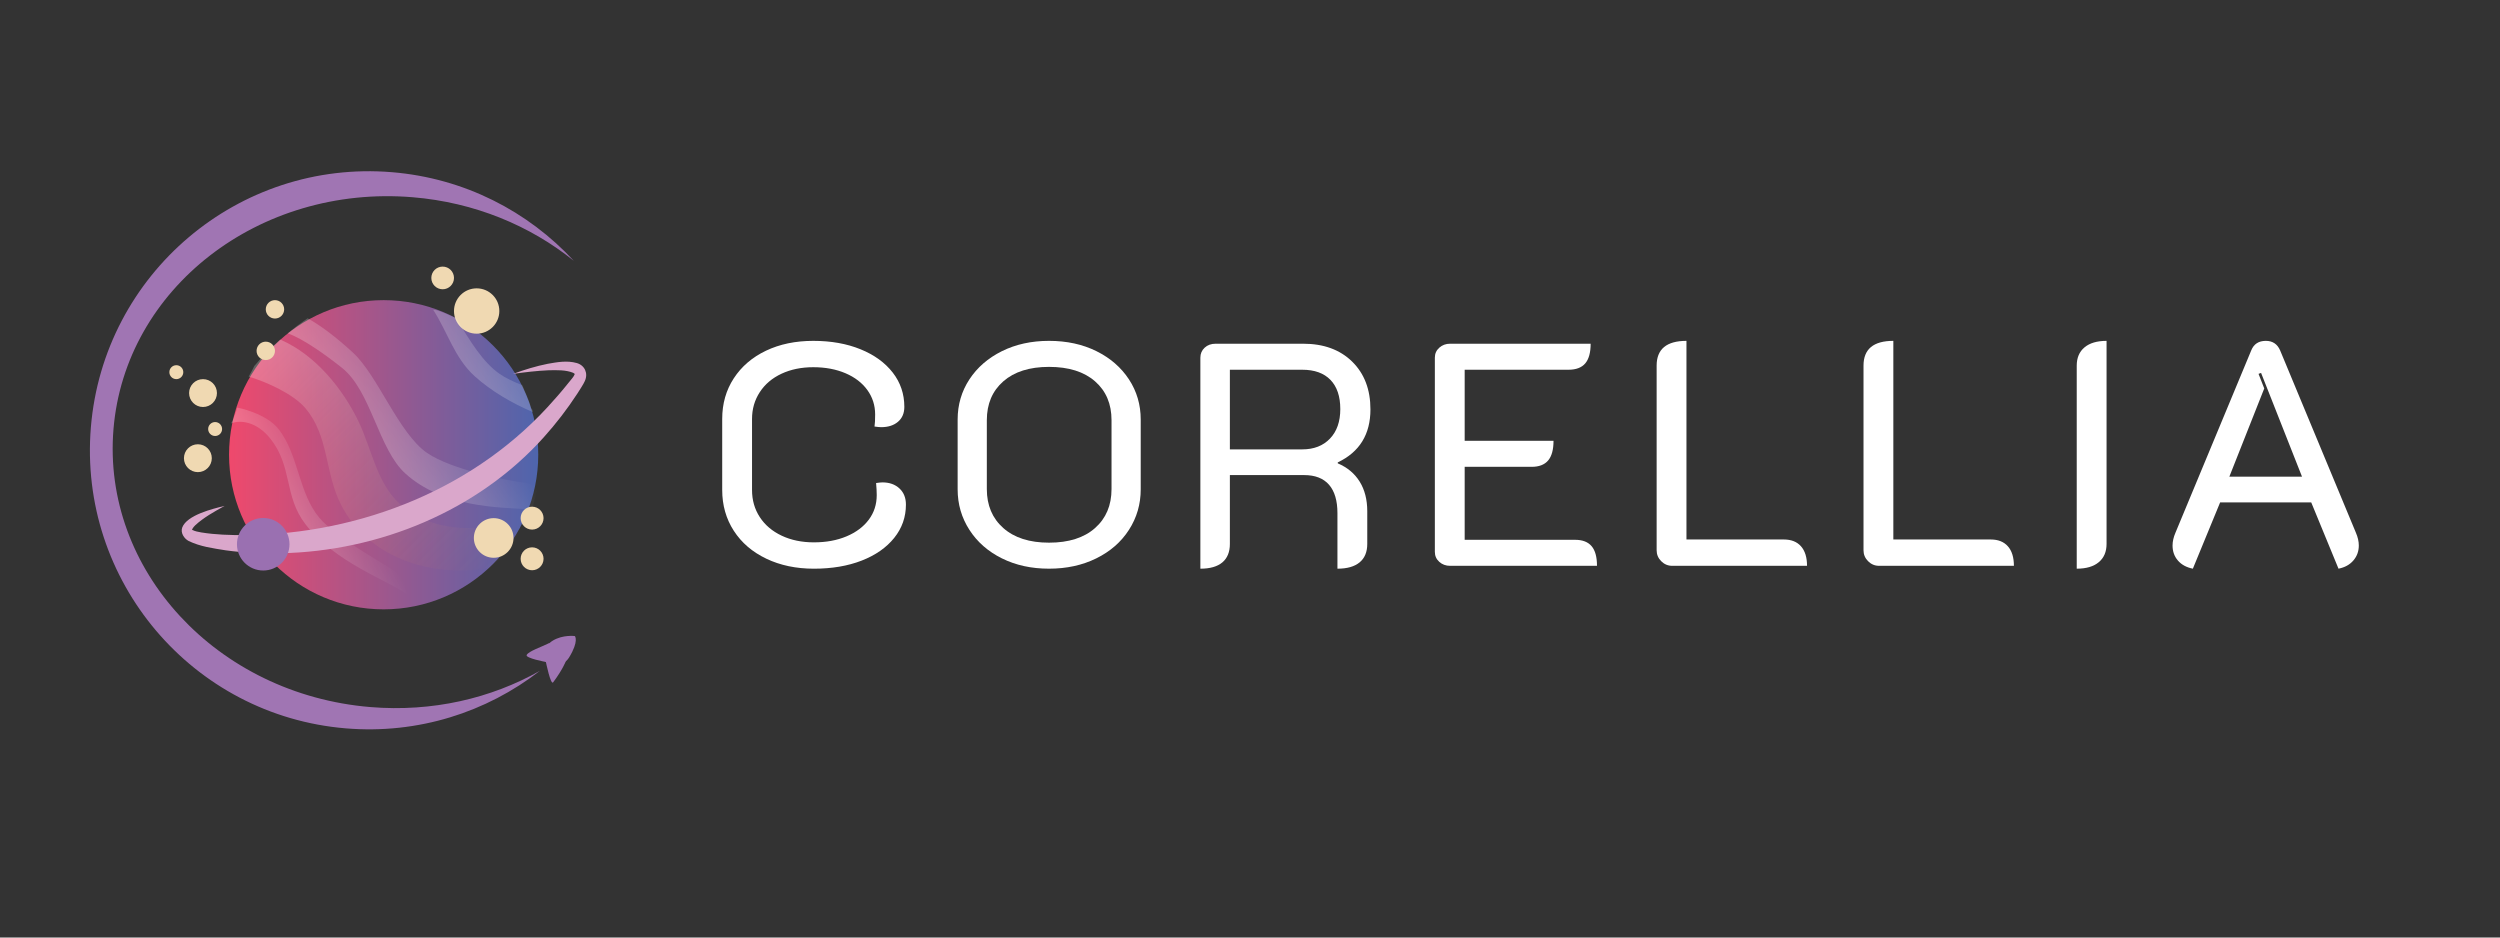 <?xml version="1.0" encoding="UTF-8"?>
<svg id="uuid-29191359-87c3-4e4b-82b9-41db4603704a" data-name="Layer 2" xmlns="http://www.w3.org/2000/svg" xmlns:xlink="http://www.w3.org/1999/xlink" viewBox="0 0 1451.115 544.205">
  <rect x="0" y="0" width="1451.115" height="544.205" fill="#333333" stroke="none"/>
  <defs>
    <style>
      .uuid-d73a5a0a-5509-4b71-856a-ea7101913673 {
        fill: url(#uuid-24962439-ac25-420b-bb81-f78659a3525a);
      }

      .uuid-d73a5a0a-5509-4b71-856a-ea7101913673, .uuid-124289dc-9383-442a-ae65-22e944b9304b, .uuid-9cd900c8-2b48-4692-9d78-1456152f1741, .uuid-1f80f392-04c3-40b0-a806-f1fcfb1e322f {
        opacity: .24;
      }

      .uuid-d73a5a0a-5509-4b71-856a-ea7101913673, .uuid-124289dc-9383-442a-ae65-22e944b9304b, .uuid-9cd900c8-2b48-4692-9d78-1456152f1741, .uuid-1f80f392-04c3-40b0-a806-f1fcfb1e322f, .uuid-cb8981b5-f7d3-42a4-85b6-58ac2ceb4cab, .uuid-ee2caaa7-34c2-4d29-ac43-0ed41cb430ac, .uuid-8438d501-1af4-45aa-894c-a9e3b8795edf, .uuid-10aff64f-d2c4-4cb1-a13a-ad216ba7618c, .uuid-d3e2fd8d-30cf-4367-8958-4ad27de84535, .uuid-30948c2f-e6fb-4308-b11e-d2f8836edd22 {
        stroke-width: 0px;
      }

      .uuid-124289dc-9383-442a-ae65-22e944b9304b {
        fill: url(#uuid-1ad71923-c3f6-4594-a0cd-040d25039609);
      }

      .uuid-9cd900c8-2b48-4692-9d78-1456152f1741 {
        fill: url(#uuid-6a30b8df-a70e-45ae-bd6f-7f47c45f05f9);
      }

      .uuid-1f80f392-04c3-40b0-a806-f1fcfb1e322f {
        fill: url(#uuid-48e51e57-c875-439c-ae48-6e57a61413f3);
      }

      .uuid-cb8981b5-f7d3-42a4-85b6-58ac2ceb4cab {
        fill: url(#uuid-6465fc9b-96af-488e-8b0a-be9f393f2577);
      }

      .uuid-ee2caaa7-34c2-4d29-ac43-0ed41cb430ac {
        fill: #daa7cb;
      }

      .uuid-8438d501-1af4-45aa-894c-a9e3b8795edf {
        fill: #9a70b1;
      }

      .uuid-10aff64f-d2c4-4cb1-a13a-ad216ba7618c {
        fill: #a075b3;
      }

      .uuid-d3e2fd8d-30cf-4367-8958-4ad27de84535 {
        fill: #fff;
      }

      .uuid-30948c2f-e6fb-4308-b11e-d2f8836edd22 {
        fill: #f0d9b2;
      }
    </style>
    <linearGradient id="uuid-6465fc9b-96af-488e-8b0a-be9f393f2577" x1="132.952" y1="263.954" x2="312.426" y2="263.954" gradientUnits="userSpaceOnUse">
      <stop offset="0" stop-color="#ef496c"/>
      <stop offset="1" stop-color="#4e65ad"/>
    </linearGradient>
    <linearGradient id="uuid-6a30b8df-a70e-45ae-bd6f-7f47c45f05f9" x1="-337.361" y1="1325.292" x2="-366.17" y2="1127.06" gradientTransform="translate(-222.857 -918.664) rotate(-36.448)" gradientUnits="userSpaceOnUse">
      <stop offset="0" stop-color="#cc6d2e" stop-opacity="0"/>
      <stop offset="1" stop-color="#fff"/>
    </linearGradient>
    <linearGradient id="uuid-1ad71923-c3f6-4594-a0cd-040d25039609" x1="-347.071" y1="1209.322" x2="-283.88" y2="1209.322" gradientTransform="translate(-222.857 -918.664) rotate(-36.448)" gradientUnits="userSpaceOnUse">
      <stop offset="0" stop-color="#fff"/>
      <stop offset=".088" stop-color="#fff" stop-opacity=".951"/>
      <stop offset=".251" stop-color="#fff" stop-opacity=".82"/>
      <stop offset=".469" stop-color="#fff" stop-opacity=".608"/>
      <stop offset=".733" stop-color="#fff" stop-opacity=".318"/>
      <stop offset=".997" stop-color="#fff" stop-opacity="0"/>
    </linearGradient>
    <linearGradient id="uuid-48e51e57-c875-439c-ae48-6e57a61413f3" x1="-246.523" y1="1056.731" x2="-202.501" y2="1056.731" gradientTransform="translate(-126.873 -742.752) rotate(-28.741)" gradientUnits="userSpaceOnUse">
      <stop offset="0" stop-color="#fff"/>
      <stop offset=".348" stop-color="#fff" stop-opacity=".612"/>
      <stop offset=".666" stop-color="#fff" stop-opacity=".283"/>
      <stop offset=".888" stop-color="#fff" stop-opacity=".079"/>
      <stop offset=".997" stop-color="#fff" stop-opacity="0"/>
    </linearGradient>
    <linearGradient id="uuid-24962439-ac25-420b-bb81-f78659a3525a" x1="-285.899" y1="1206.518" x2="-222.709" y2="1206.518" xlink:href="#uuid-1ad71923-c3f6-4594-a0cd-040d25039609"/>
  </defs>
  <circle class="uuid-cb8981b5-f7d3-42a4-85b6-58ac2ceb4cab" cx="222.689" cy="263.954" r="89.737"/>
  <path class="uuid-9cd900c8-2b48-4692-9d78-1456152f1741" d="m287.822,304.782c-19.844,4.158-38.773.839-52.835-9.84-16.299-12.378-18.578-33.338-27.143-50.845-8.916-18.226-24.454-38.013-45.194-47.002-5.224,4.583-10.154,9.5-14.651,14.886-.122.146-.252.273-.378.408-1.014,2.116-2.068,4.204-3.28,6.199,10.734,3.22,25.933,10.201,32.767,18.169,14.062,16.396,11.253,37.89,21.067,56.669,15.051,28.798,49.969,42.605,86.647,36.171.521-.911,1.25-1.764,2.241-2.51,5.636-4.245,9.81-9.889,13.053-16.193-1.386-4.432-5.501-7.534-12.295-6.111Z"/>
  <path class="uuid-10aff64f-d2c4-4cb1-a13a-ad216ba7618c" d="m215.04,410.418c-89.148-7.379-155.932-79.608-149.168-161.328,6.764-81.72,84.516-141.985,173.663-134.606,35.922,2.973,68.201,16.488,93.512,36.898-26.544-28.707-63.485-47.954-105.521-51.434-89.147-7.379-167.398,58.907-174.777,148.055-7.379,89.147,58.908,167.398,148.055,174.777,42.036,3.479,81.639-9.432,112.542-33.384-28.322,15.971-62.384,23.994-98.306,21.021Z"/>
  <path class="uuid-124289dc-9383-442a-ae65-22e944b9304b" d="m304.877,280.237c-9.905-1.065-42.862-7.609-57.014-17.355-16.404-11.296-28.606-45.007-42.986-58.203-9.926-9.109-18.398-15.514-26.353-19.958-3.932,2.783-7.781,5.671-11.495,8.718,9.265,3.468,21.117,11.903,31.339,19.961,17.146,13.518,21.172,47.218,36.978,61.493,21.536,19.449,53.098,19.736,73.532,20.744.854-3.085,1.614-6.173,2.326-9.203.239-1.017.609-1.911,1.079-2.687-2.453-1.868-5.1-3.262-7.406-3.51Z"/>
  <path class="uuid-1f80f392-04c3-40b0-a806-f1fcfb1e322f" d="m229.463,331.868c-5.503-4.305-33.857-19.103-44.191-31.458-11.977-14.321-11.875-36.056-23.364-51.095-7.331-9.597-24.233-12.746-24.233-12.746-.612-.697-.05-.926,0,0,.061,1.127-3.024,8.651-3.596,9.199,5.593-2.242,15.035-.921,22.805,8.772,13.033,16.26,7.799,33.303,20.359,49.66,17.112,22.286,47.946,32.718,58.941,40.701-.48-2.026-1.01-4.087-1.548-6.121-.181-.683-.256-1.227-.243-1.646-1.845-2.277-3.649-4.264-4.93-5.266Z"/>
  <circle class="uuid-30948c2f-e6fb-4308-b11e-d2f8836edd22" cx="276.678" cy="180.527" r="13.159"/>
  <circle class="uuid-30948c2f-e6fb-4308-b11e-d2f8836edd22" cx="256.94" cy="161.328" r="6.58"/>
  <circle class="uuid-30948c2f-e6fb-4308-b11e-d2f8836edd22" cx="117.838" cy="228.155" r="8.087"/>
  <circle class="uuid-30948c2f-e6fb-4308-b11e-d2f8836edd22" cx="102.348" cy="216.024" r="4.044"/>
  <circle class="uuid-30948c2f-e6fb-4308-b11e-d2f8836edd22" cx="114.853" cy="265.96" r="8.087"/>
  <circle class="uuid-30948c2f-e6fb-4308-b11e-d2f8836edd22" cx="124.868" cy="249.025" r="4.044"/>
  <circle class="uuid-30948c2f-e6fb-4308-b11e-d2f8836edd22" cx="159.605" cy="179.556" r="5.339"/>
  <circle class="uuid-30948c2f-e6fb-4308-b11e-d2f8836edd22" cx="154.266" cy="203.654" r="5.339"/>
  <circle class="uuid-30948c2f-e6fb-4308-b11e-d2f8836edd22" cx="308.852" cy="300.752" r="6.649"/>
  <circle class="uuid-30948c2f-e6fb-4308-b11e-d2f8836edd22" cx="308.852" cy="324.349" r="6.649"/>
  <circle class="uuid-30948c2f-e6fb-4308-b11e-d2f8836edd22" cx="286.555" cy="312.257" r="11.504"/>
  <path class="uuid-d73a5a0a-5509-4b71-856a-ea7101913673" d="m309.171,238.203c-.115-.569-.95-1.269-.95-1.269-.654-3.939-3.4-8.872-5.003-13.323-5.095-1.966-9.682-4.156-13.141-6.538-9.641-6.639-17.19-18.943-25.224-32.353-.281.037.284.128,0,0-10.854-4.889-11.968-4.889-13.408-4.889,8.257,12.711,12.391,27.978,24.057,38.515,9.636,8.702,21.691,15.712,33.902,20.899-.085-.344-.162-.692-.233-1.042Z"/>
  <path class="uuid-ee2caaa7-34c2-4d29-ac43-0ed41cb430ac" d="m130.385,293.644c-5.873,3.275-12.203,6.743-17.031,11.23-.551.543-1.042,1.106-1.408,1.641-.366.524-.554,1.058-.518,1.22.018.081.08.026.1-.058.024-.086.025-.148.086-.122,1.455.858,3.473,1.153,5.256,1.501,8.27,1.348,16.719,1.57,25.159,1.553,67.634-.508,135.288-27.427,180.017-79.009,3.352-3.685,6.729-7.882,9.87-11.771.29-.362.481-.595.669-.861.195-.262.348-.511.493-.748.275-.465.414-.859.453-.96.027-.106.173.05.098-.147-.075-.174-.48-.495-1.02-.75-4.292-1.726-9.43-1.522-14.213-1.433-6.831.286-13.746,1.124-20.652,2.107,6.554-2.409,13.246-4.495,20.206-5.875,5.459-.95,11.082-2.027,16.775-.454,4.679,1.312,6.807,5.956,4.734,10.472-.744,1.823-3.297,5.587-4.366,7.317-5.814,8.926-12.315,17.362-19.45,25.304-38.362,42.773-95.639,66.188-152.656,67.327-10.671.224-21.355-.225-31.936-1.693-7.329-1.177-14.739-2.118-21.552-5.419-2.676-1.423-4.845-4.767-3.717-7.85,2.729-7.186,17.671-10.879,24.602-12.521h0Z"/>
  <circle class="uuid-8438d501-1af4-45aa-894c-a9e3b8795edf" cx="152.787" cy="315.907" r="15.245"/>
  <g>
    <path class="uuid-10aff64f-d2c4-4cb1-a13a-ad216ba7618c" d="m330.313,381.651c-3.374,5.523-10.824,5.503-13.451,2.596-2.628-2.907-1.531-9.04,4.003-12.398,5.88-3.568,12.815-2.65,12.815-2.65,0,0,2.53,2.799-3.367,12.452Z"/>
    <path class="uuid-10aff64f-d2c4-4cb1-a13a-ad216ba7618c" d="m328.366,383.938s-1.713,4.63-7.291,12.117c-1.424,1.912-4.213-11.808-4.213-11.808,0,0-12.281-2.265-11.133-4.125,1.385-2.244,8.34-4.52,13.021-6.822l9.616,10.638Z"/>
  </g>
  <g>
    <path class="uuid-d3e2fd8d-30cf-4367-8958-4ad27de84535" d="m444.803,324.288c-8.104-3.868-14.397-9.27-18.878-16.208-4.483-6.935-6.722-14.825-6.722-23.666v-41.254c0-8.841,2.238-16.696,6.722-23.574,4.48-6.875,10.711-12.216,18.694-16.023,7.979-3.804,17.128-5.709,27.441-5.709s19.459,1.629,27.442,4.881c7.979,3.254,14.21,7.767,18.693,13.536,4.48,5.772,6.723,12.403,6.723,19.891,0,3.684-1.229,6.57-3.684,8.656-2.458,2.09-5.71,3.131-9.762,3.131-.86,0-2.149-.12-3.867-.368.244-1.474.368-3.804.368-6.998,0-5.278-1.505-10.006-4.513-14.182-3.01-4.173-7.246-7.428-12.708-9.762-5.464-2.331-11.694-3.499-18.693-3.499-6.878,0-13.016,1.261-18.417,3.775-5.404,2.519-9.609,6.078-12.616,10.683-3.01,4.604-4.513,9.793-4.513,15.562v41.254c0,5.894,1.503,11.143,4.513,15.747,3.007,4.604,7.243,8.195,12.708,10.774,5.462,2.578,11.695,3.867,18.693,3.867,7.12,0,13.445-1.165,18.971-3.499,5.524-2.331,9.821-5.555,12.892-9.669,3.067-4.112,4.604-8.869,4.604-14.273,0-1.963-.124-4.297-.368-6.999,1.718-.245,2.946-.368,3.684-.368,4.052,0,7.335,1.168,9.853,3.499,2.516,2.334,3.776,5.465,3.776,9.393,0,7.246-2.273,13.692-6.814,19.339-4.544,5.648-10.838,10.037-18.878,13.168-8.043,3.131-17.284,4.696-27.719,4.696-10.313,0-19.522-1.934-27.626-5.801Z"/>
    <path class="uuid-d3e2fd8d-30cf-4367-8958-4ad27de84535" d="m581.551,324.103c-8.044-3.988-14.337-9.514-18.878-16.575-4.544-7.06-6.814-14.887-6.814-23.482v-40.518c0-8.593,2.271-16.359,6.814-23.298,4.541-6.936,10.834-12.4,18.878-16.392,8.04-3.988,17.156-5.985,27.349-5.985,10.313,0,19.49,1.997,27.534,5.985,8.04,3.991,14.334,9.456,18.878,16.392,4.541,6.938,6.814,14.705,6.814,23.298v40.518c0,8.596-2.273,16.423-6.814,23.482-4.544,7.062-10.866,12.587-18.971,16.575-8.104,3.991-17.252,5.985-27.441,5.985-10.193,0-19.309-1.994-27.349-5.985Zm54.054-17.589c6.383-5.646,9.577-13.197,9.577-22.653v-39.965c0-9.453-3.194-16.973-9.577-22.561-6.386-5.586-15.286-8.381-26.705-8.381-11.297,0-20.138,2.795-26.521,8.381-6.386,5.588-9.577,13.107-9.577,22.561v39.965c0,9.456,3.191,17.008,9.577,22.653,6.383,5.649,15.224,8.473,26.521,8.473,11.419,0,20.319-2.823,26.705-8.473Z"/>
    <path class="uuid-d3e2fd8d-30cf-4367-8958-4ad27de84535" d="m696.751,207.613c0-2.331.828-4.265,2.486-5.801,1.657-1.534,3.775-2.303,6.354-2.303h50.832c11.908,0,21.393,3.471,28.455,10.406,7.059,6.938,10.59,16.178,10.59,27.718,0,14.489-6.325,24.743-18.97,30.756v.553c5.525,2.334,9.761,5.865,12.708,10.59,2.946,4.729,4.42,10.47,4.42,17.221v18.97c0,4.668-1.474,8.228-4.42,10.682-2.947,2.455-7.246,3.684-12.893,3.684v-32.23c0-7.243-1.629-12.736-4.88-16.483-3.255-3.744-8.075-5.617-14.458-5.617h-43.097v39.966c0,4.668-1.444,8.228-4.328,10.682-2.887,2.455-7.154,3.684-12.8,3.684v-122.475Zm59.119,53.227c6.751,0,12.124-2.086,16.115-6.262,3.989-4.173,5.986-9.883,5.986-17.129,0-7.366-1.905-13.013-5.71-16.943-3.807-3.929-9.271-5.894-16.392-5.894h-41.991v46.228h41.991Z"/>
    <path class="uuid-d3e2fd8d-30cf-4367-8958-4ad27de84535" d="m832.853,207.613c0-2.331.857-4.265,2.578-5.801,1.718-1.534,3.805-2.303,6.262-2.303h81.589c0,5.157-1.044,8.964-3.131,11.419-2.089,2.458-5.341,3.684-9.761,3.684h-60.226v41.255h51.569c0,5.157-1.045,8.963-3.131,11.418-2.09,2.457-5.281,3.684-9.577,3.684h-38.861v42.359h64.093c4.297,0,7.488,1.229,9.577,3.684,2.087,2.458,3.131,6.262,3.131,11.419h-85.272c-2.457,0-4.544-.766-6.262-2.302-1.721-1.534-2.578-3.468-2.578-5.802v-112.714Z"/>
    <path class="uuid-d3e2fd8d-30cf-4367-8958-4ad27de84535" d="m964.258,325.76c-1.781-1.778-2.67-3.896-2.67-6.354v-107.189c0-9.577,5.77-14.365,17.312-14.365v115.292h56.542c4.296,0,7.611,1.32,9.945,3.959,2.331,2.643,3.499,6.418,3.499,11.327h-78.273c-2.458,0-4.576-.89-6.354-2.671Z"/>
    <path class="uuid-d3e2fd8d-30cf-4367-8958-4ad27de84535" d="m1084.339,325.76c-1.781-1.778-2.67-3.896-2.67-6.354v-107.189c0-9.577,5.77-14.365,17.312-14.365v115.292h56.542c4.296,0,7.611,1.32,9.945,3.959,2.331,2.643,3.499,6.418,3.499,11.327h-78.273c-2.458,0-4.576-.89-6.354-2.671Z"/>
    <path class="uuid-d3e2fd8d-30cf-4367-8958-4ad27de84535" d="m1205.432,212.218c0-4.541,1.503-8.072,4.513-10.59,3.007-2.516,7.274-3.775,12.8-3.775v117.871c0,4.544-1.505,8.075-4.512,10.59-3.011,2.516-7.275,3.775-12.801,3.775v-117.871Z"/>
    <path class="uuid-d3e2fd8d-30cf-4367-8958-4ad27de84535" d="m1264.182,325.392c-2.09-2.395-3.131-5.31-3.131-8.748,0-2.331.553-4.788,1.657-7.367l44.018-105.899c1.474-3.684,4.297-5.525,8.472-5.525,3.929,0,6.691,1.842,8.288,5.525l44.018,105.899c1.105,2.579,1.657,5.036,1.657,7.367,0,3.315-1.044,6.201-3.131,8.656-2.089,2.457-4.973,4.052-8.656,4.788l-15.839-38.492h-52.857l-15.839,38.492c-3.684-.736-6.57-2.302-8.656-4.696Zm72.012-48.714l-23.759-60.224-1.473.553,3.314,8.472-20.259,51.2h42.176Z"/>
  </g>
</svg>